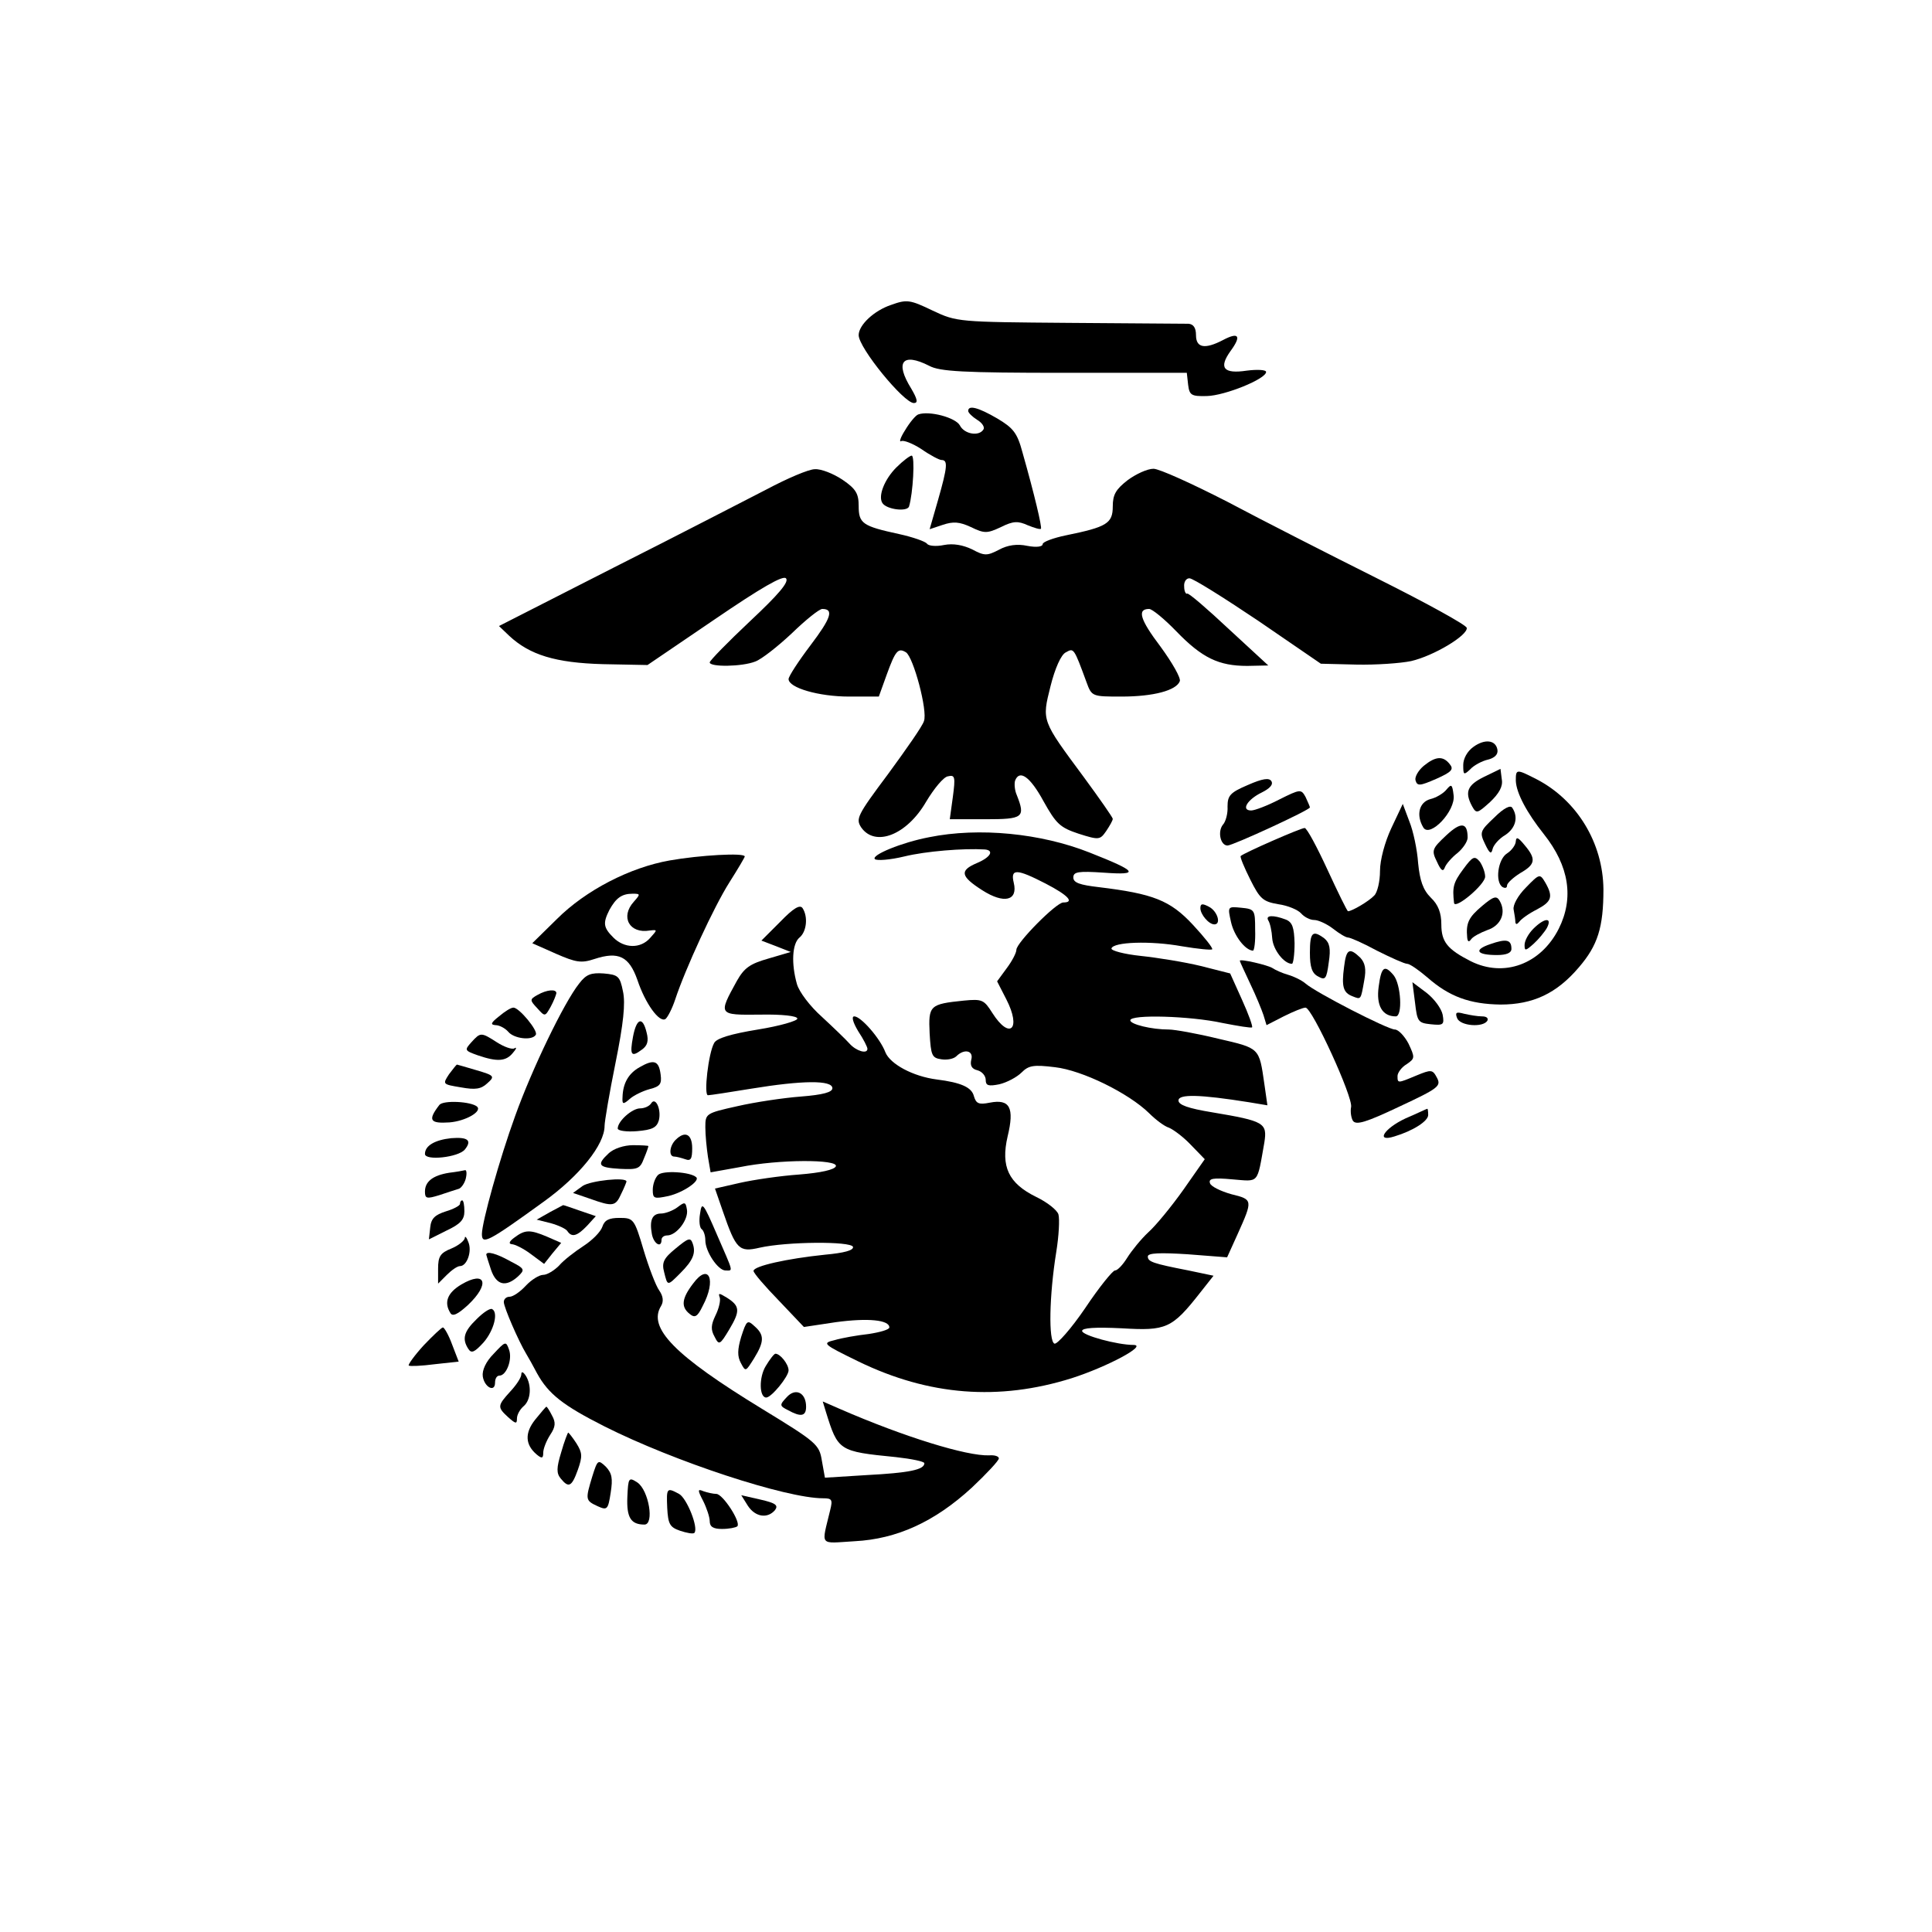 <?xml version="1.0" standalone="no"?>
<!DOCTYPE svg PUBLIC "-//W3C//DTD SVG 20010904//EN"
 "http://www.w3.org/TR/2001/REC-SVG-20010904/DTD/svg10.dtd">
<svg version="1.0" xmlns="http://www.w3.org/2000/svg"
 width="441pt" height="441pt" viewBox="0 0 441 441"
 preserveAspectRatio="xMidYMid meet">
<g transform="translate(0,441) scale(0.1,-0.1)"
fill="#000000" stroke="none">
<path d="M2034 3714 c-39 -13 -74 -46 -74 -69 0 -29 103 -155 126 -155 10 0 8
9 -6 33 -38 61 -20 83 41 52 24 -13 77 -16 309 -16 l279 0 3 -27 c3 -24 7 -27
43 -26 41 1 135 39 135 55 0 5 -20 6 -44 3 -53 -8 -65 6 -37 45 25 34 19 44
-17 25 -42 -22 -62 -18 -62 11 0 17 -6 25 -17 26 -10 0 -133 1 -273 2 -252 2
-256 2 -311 28 -52 25 -59 26 -95 13z"/>
<path d="M2210 3472 c0 -4 9 -13 20 -20 12 -7 18 -17 15 -22 -10 -17 -44 -11
-54 9 -10 18 -70 34 -95 25 -6 -2 -20 -19 -30 -36 -11 -17 -14 -28 -9 -25 5 3
26 -5 46 -18 20 -14 41 -25 46 -25 15 0 14 -15 -8 -92 l-19 -66 30 10 c24 8
38 7 64 -5 31 -15 37 -15 69 0 28 14 39 14 61 4 15 -6 28 -10 30 -8 3 3 -15
79 -42 174 -12 45 -21 56 -58 78 -43 25 -66 31 -66 17z"/>
<path d="M2046 3343 c-27 -27 -42 -65 -32 -81 9 -15 57 -21 61 -8 9 29 14 116
6 116 -4 0 -20 -12 -35 -27z"/>
<path d="M1750 3293 c-47 -24 -203 -105 -348 -178 l-263 -134 23 -22 c47 -44
106 -62 214 -65 l102 -2 153 104 c107 73 156 101 163 94 8 -8 -17 -37 -82 -98
-51 -48 -92 -90 -92 -94 0 -11 74 -10 104 2 14 5 51 34 83 64 32 31 63 56 70
56 27 0 20 -21 -27 -83 -28 -37 -50 -71 -50 -77 0 -20 69 -40 138 -40 l68 0
18 50 c20 55 26 62 44 51 17 -11 50 -134 41 -157 -3 -11 -41 -65 -82 -121 -71
-95 -74 -102 -61 -122 32 -45 104 -17 148 59 18 30 40 57 50 58 16 4 17 -2 11
-47 l-7 -51 81 0 c87 0 92 4 72 55 -5 11 -6 26 -4 33 10 26 34 10 65 -47 29
-52 38 -60 80 -74 47 -15 49 -14 63 6 8 12 15 24 15 28 0 3 -30 46 -66 95 -97
131 -96 128 -76 208 10 40 24 72 35 77 18 10 18 11 47 -68 12 -33 13 -33 80
-33 73 0 125 14 133 35 3 7 -17 42 -44 79 -47 62 -54 86 -26 86 7 0 35 -23 62
-51 59 -61 97 -79 162 -79 l48 1 -90 83 c-49 46 -92 83 -95 81 -3 -2 -7 5 -7
16 -1 10 4 19 12 19 8 0 78 -44 157 -97 l143 -98 81 -2 c45 -1 101 3 125 8 52
12 130 59 127 76 -2 7 -93 57 -203 112 -110 55 -265 134 -344 176 -80 41 -155
75 -168 75 -14 0 -40 -12 -59 -26 -27 -21 -34 -33 -34 -60 0 -39 -14 -47 -107
-66 -29 -6 -53 -15 -53 -20 0 -6 -14 -8 -35 -4 -23 5 -45 2 -65 -9 -27 -14
-33 -14 -61 1 -21 10 -43 14 -64 10 -19 -4 -36 -2 -39 3 -4 5 -32 15 -64 22
-83 18 -92 24 -92 64 0 28 -6 39 -37 60 -21 14 -49 25 -63 24 -14 0 -63 -21
-110 -46z"/>
<path d="M3363 2705 c-14 -10 -23 -27 -23 -41 0 -23 1 -24 16 -10 8 9 27 19
40 22 16 4 24 12 22 23 -4 22 -29 25 -55 6z"/>
<path d="M3250 2662 c-12 -10 -21 -25 -19 -33 4 -14 10 -13 47 3 36 16 41 22
31 34 -15 19 -32 18 -59 -4z"/>
<path d="M3388 2637 c-39 -19 -45 -35 -28 -67 10 -18 12 -17 41 9 21 20 30 36
27 52 l-3 24 -37 -18z"/>
<path d="M3460 2628 c1 -28 25 -73 64 -122 58 -73 69 -146 34 -216 -41 -81
-125 -112 -201 -74 -53 27 -67 44 -67 84 0 26 -7 45 -24 61 -18 18 -25 39 -29
79 -2 30 -11 73 -20 95 l-15 40 -26 -55 c-15 -32 -26 -73 -26 -98 0 -24 -6
-49 -13 -56 -12 -13 -51 -36 -60 -36 -2 0 -23 43 -47 95 -24 52 -47 95 -52 95
-9 0 -139 -57 -146 -64 -2 -2 8 -26 22 -54 22 -44 29 -50 64 -56 22 -3 45 -13
52 -21 7 -8 20 -15 30 -15 9 0 29 -9 43 -20 14 -11 29 -20 34 -20 5 0 35 -13
66 -30 32 -16 63 -30 69 -30 6 0 26 -14 46 -31 50 -44 97 -61 167 -62 74 0
128 25 179 85 43 50 56 91 56 178 -1 106 -60 203 -152 251 -47 24 -48 24 -48
-3z"/>
<path d="M2848 2618 c-40 -17 -46 -24 -46 -49 1 -15 -4 -35 -11 -42 -12 -16
-5 -47 11 -47 12 0 188 81 188 87 0 2 -5 13 -10 24 -10 18 -12 18 -60 -6 -27
-14 -56 -25 -64 -25 -24 0 -9 25 24 41 18 9 27 18 22 26 -5 8 -20 6 -54 -9z"/>
<path d="M3302 2608 c-7 -9 -24 -19 -37 -22 -26 -7 -33 -37 -16 -65 15 -24 74
38 69 74 -3 25 -5 26 -16 13z"/>
<path d="M3411 2544 c-33 -31 -34 -34 -21 -61 10 -21 14 -24 17 -11 2 9 15 24
29 32 24 16 30 41 16 62 -4 7 -19 0 -41 -22z"/>
<path d="M3301 2503 c-32 -30 -34 -34 -21 -60 9 -20 14 -24 18 -13 3 8 16 23
29 33 12 10 23 26 23 35 0 35 -15 37 -49 5z"/>
<path d="M2121 2499 c-63 -12 -133 -41 -124 -50 4 -4 34 -2 67 6 49 12 135 19
184 16 22 -2 13 -18 -18 -31 -40 -17 -38 -30 12 -62 50 -32 82 -24 72 17 -8
33 7 32 73 -2 52 -27 66 -43 40 -43 -16 0 -107 -92 -107 -108 0 -7 -10 -26
-22 -42 l-22 -30 21 -41 c35 -68 8 -94 -32 -31 -19 30 -23 32 -65 28 -78 -8
-81 -11 -78 -75 3 -50 5 -56 27 -59 13 -2 28 1 34 7 18 18 40 13 34 -8 -3 -13
1 -21 14 -24 11 -3 19 -13 19 -22 0 -13 6 -15 31 -10 17 4 40 16 51 27 16 16
27 18 76 12 62 -7 168 -59 215 -105 15 -15 35 -30 45 -33 10 -4 33 -21 50 -39
l32 -33 -49 -70 c-27 -38 -63 -82 -80 -97 -17 -16 -38 -42 -48 -58 -10 -16
-22 -29 -28 -29 -5 0 -36 -38 -68 -86 -32 -47 -64 -83 -70 -81 -14 5 -12 110
4 209 6 37 8 75 5 86 -3 10 -26 28 -51 40 -63 31 -81 69 -65 138 16 66 5 86
-41 77 -25 -5 -31 -2 -36 15 -5 20 -29 31 -85 38 -54 7 -106 35 -117 62 -12
32 -56 82 -71 82 -7 0 -3 -14 9 -34 12 -18 21 -36 21 -40 0 -13 -26 -5 -41 12
-8 9 -37 37 -63 61 -27 24 -52 57 -57 75 -13 46 -11 92 6 106 16 13 20 47 7
67 -6 9 -21 0 -51 -31 l-43 -43 34 -13 33 -13 -51 -15 c-42 -12 -55 -21 -72
-51 -43 -78 -43 -78 53 -77 50 1 85 -3 85 -9 1 -5 -40 -17 -90 -25 -61 -10
-95 -20 -100 -31 -13 -23 -24 -119 -14 -119 5 0 50 7 99 15 116 19 185 20 185
1 0 -9 -21 -15 -72 -19 -40 -3 -106 -13 -145 -22 -72 -16 -73 -17 -73 -48 0
-18 3 -48 6 -68 l6 -35 67 12 c89 18 224 18 219 2 -3 -8 -34 -15 -84 -19 -43
-3 -104 -12 -135 -19 l-57 -13 18 -52 c30 -87 37 -94 84 -83 62 14 208 15 213
2 2 -8 -20 -14 -64 -18 -87 -9 -163 -26 -163 -37 0 -5 26 -35 58 -68 l57 -60
73 11 c74 10 122 5 122 -12 0 -5 -21 -11 -47 -15 -27 -3 -61 -9 -78 -14 -29
-7 -27 -9 55 -49 161 -78 320 -90 486 -38 81 26 173 75 142 76 -38 0 -118 22
-118 32 0 7 30 9 91 6 101 -6 114 -1 179 82 l30 38 -57 12 c-82 16 -93 20 -93
32 0 8 28 9 91 5 l90 -7 24 53 c35 78 35 79 -14 91 -25 7 -47 18 -49 25 -4 11
7 13 51 9 62 -5 56 -12 73 84 7 45 0 49 -119 69 -55 9 -77 17 -77 27 0 15 48
14 161 -4 l42 -7 -7 49 c-12 83 -10 81 -105 103 -49 12 -100 21 -113 21 -40 0
-88 12 -88 21 0 14 137 10 210 -6 36 -7 66 -12 68 -10 2 2 -8 30 -23 63 l-27
60 -67 17 c-37 9 -99 19 -137 23 -38 4 -68 12 -67 17 4 15 89 18 161 5 36 -6
66 -9 69 -7 2 3 -18 28 -44 56 -52 56 -91 71 -215 86 -43 5 -58 10 -58 22 0
13 11 15 70 11 83 -6 76 3 -33 46 -111 44 -252 58 -366 35z"/>
<path d="M3460 2490 c0 -8 -9 -21 -20 -28 -21 -13 -28 -66 -10 -77 6 -3 10 -2
10 4 0 5 14 18 30 28 35 20 37 32 10 64 -14 17 -19 20 -20 9z"/>
<path d="M1529 2446 c-91 -16 -192 -68 -258 -134 l-56 -55 54 -24 c46 -20 58
-22 88 -12 55 18 79 6 98 -48 18 -54 50 -98 64 -89 5 4 15 23 22 44 23 70 89
213 124 268 19 30 35 57 35 59 0 9 -103 3 -171 -9z m-82 -94 c-32 -35 -10 -74
36 -66 18 2 18 2 1 -17 -22 -25 -59 -24 -84 1 -23 23 -24 33 -9 63 15 27 28
37 53 37 18 0 18 -1 3 -18z"/>
<path d="M3340 2426 c-23 -31 -25 -41 -21 -77 2 -16 71 42 71 60 0 10 -6 25
-12 34 -12 14 -16 13 -38 -17z"/>
<path d="M3483 2384 c-18 -18 -30 -40 -28 -50 2 -11 4 -23 4 -29 1 -6 4 -5 9
1 4 6 22 19 40 28 34 18 38 29 19 62 -12 20 -13 20 -44 -12z"/>
<path d="M3383 2342 c-31 -26 -37 -39 -34 -72 1 -10 4 -11 9 -4 4 6 21 15 37
21 31 10 44 40 28 67 -7 12 -14 10 -40 -12z"/>
<path d="M2740 2337 c0 -14 19 -37 32 -37 16 0 7 30 -12 40 -15 8 -20 8 -20
-3z"/>
<path d="M2810 2305 c7 -31 32 -64 50 -65 3 0 6 21 5 48 0 45 -1 47 -32 50
-31 3 -31 3 -23 -33z"/>
<path d="M2895 2309 c4 -6 8 -24 9 -41 2 -26 27 -58 45 -58 3 0 6 21 6 47 -1
36 -5 48 -20 54 -29 11 -47 10 -40 -2z"/>
<path d="M3500 2290 c-11 -11 -20 -27 -20 -37 0 -14 2 -14 21 3 11 10 25 27
30 36 13 25 -6 23 -31 -2z"/>
<path d="M2990 2235 c0 -33 5 -47 19 -54 16 -9 19 -6 24 32 5 32 2 45 -10 55
-27 20 -33 14 -33 -33z"/>
<path d="M3402 2255 c-39 -13 -32 -25 15 -25 22 0 33 5 33 14 0 21 -11 24 -48
11z"/>
<path d="M3068 2203 c-6 -45 -2 -59 19 -67 20 -8 19 -9 27 36 5 26 2 40 -9 52
-25 24 -32 20 -37 -21z"/>
<path d="M2830 2217 c0 -2 11 -25 24 -53 13 -27 26 -59 30 -71 l7 -23 39 20
c22 11 44 20 50 20 15 0 109 -205 104 -227 -2 -10 0 -24 4 -31 7 -11 30 -4
106 32 90 42 96 47 86 66 -10 19 -13 19 -47 5 -43 -18 -43 -18 -43 -1 0 7 9
20 21 27 19 13 19 15 4 47 -9 17 -23 32 -31 32 -16 0 -180 84 -204 105 -8 7
-26 16 -40 20 -14 4 -29 11 -35 15 -10 7 -75 22 -75 17z"/>
<path d="M3147 2158 c-6 -43 8 -68 39 -68 16 0 12 73 -5 94 -21 25 -28 19 -34
-26z"/>
<path d="M1322 2165 c-35 -44 -108 -196 -146 -302 -36 -99 -76 -243 -76 -270
0 -25 14 -18 141 74 82 59 139 130 139 173 0 10 11 75 25 144 18 89 23 136 17
163 -7 35 -11 38 -44 41 -29 2 -40 -2 -56 -23z"/>
<path d="M3230 2121 c5 -43 7 -46 36 -49 29 -3 31 -1 27 22 -3 14 -19 36 -37
50 l-32 24 6 -47z"/>
<path d="M1227 2139 c-18 -10 -18 -12 -1 -30 18 -20 18 -20 31 3 7 13 12 26
13 31 0 10 -22 8 -43 -4z"/>
<path d="M1139 2090 c-19 -15 -20 -19 -8 -20 9 0 22 -7 29 -15 13 -16 55 -21
63 -7 6 9 -38 62 -51 62 -6 0 -20 -9 -33 -20z"/>
<path d="M3326 2086 c7 -18 59 -22 69 -6 3 6 -2 10 -12 10 -10 0 -28 3 -41 6
-18 5 -21 3 -16 -10z"/>
<path d="M1445 2044 c-8 -43 -4 -48 20 -30 13 9 16 20 11 39 -9 38 -23 33 -31
-9z"/>
<path d="M1076 2031 c-16 -18 -16 -19 15 -30 44 -15 64 -14 80 6 8 9 9 14 3
10 -5 -3 -23 3 -40 14 -36 23 -37 23 -58 0z"/>
<path d="M1460 1974 c-25 -14 -38 -36 -39 -68 -1 -17 1 -18 17 -4 9 8 30 18
45 22 23 6 28 11 25 33 -4 32 -15 36 -48 17z"/>
<path d="M1025 1958 c-15 -23 -15 -23 27 -30 33 -6 46 -4 60 9 18 16 17 18
-24 30 -24 7 -44 13 -45 13 -1 0 -9 -10 -18 -22z"/>
<path d="M1003 1888 c-27 -35 -22 -43 23 -40 37 3 75 25 63 36 -14 12 -77 15
-86 4z"/>
<path d="M1486 1891 c-4 -6 -15 -11 -25 -11 -18 0 -51 -29 -51 -46 0 -5 20 -8
44 -6 35 3 45 8 50 25 6 25 -8 55 -18 38z"/>
<path d="M3208 1857 c-49 -23 -69 -55 -25 -41 43 13 77 35 77 49 0 8 -1 15 -2
14 -2 0 -24 -11 -50 -22z"/>
<path d="M1030 1812 c-37 -4 -60 -17 -60 -36 0 -16 76 -8 91 10 17 21 7 29
-31 26z"/>
<path d="M1542 1808 c-14 -14 -16 -38 -3 -38 5 0 16 -3 25 -6 13 -5 16 1 16
25 0 32 -16 41 -38 19z"/>
<path d="M1390 1778 c-29 -27 -25 -33 25 -36 41 -2 46 0 55 24 6 14 10 26 10
28 0 1 -16 2 -35 2 -21 0 -44 -8 -55 -18z"/>
<path d="M1025 1733 c-37 -6 -55 -20 -55 -43 0 -16 4 -17 33 -8 17 6 37 12 43
14 6 1 14 12 17 23 3 12 2 20 -1 20 -4 -1 -20 -4 -37 -6z"/>
<path d="M1502 1728 c-7 -7 -12 -22 -12 -34 0 -20 3 -21 36 -14 34 8 73 35 63
43 -13 12 -76 16 -87 5z"/>
<path d="M1330 1703 l-22 -16 38 -13 c53 -19 59 -18 72 11 7 14 12 27 12 28 0
11 -82 2 -100 -10z"/>
<path d="M1050 1662 c0 -4 -15 -12 -32 -17 -25 -8 -34 -16 -36 -37 l-3 -27 40
20 c32 15 41 25 41 44 0 14 -2 25 -5 25 -3 0 -5 -4 -5 -8z"/>
<path d="M1546 1654 c-11 -8 -28 -14 -37 -14 -20 0 -27 -15 -21 -47 4 -22 22
-33 22 -13 0 6 6 10 13 10 21 0 49 36 45 59 -3 18 -5 18 -22 5z"/>
<path d="M1598 1640 c-3 -17 -1 -33 4 -36 4 -3 8 -14 8 -25 0 -26 29 -69 46
-69 18 0 19 -7 -20 83 -31 72 -34 75 -38 47z"/>
<path d="M1255 1643 l-30 -17 32 -8 c18 -5 35 -13 38 -18 10 -15 22 -12 45 12
l20 22 -38 13 c-20 7 -37 13 -37 12 0 0 -13 -7 -30 -16z"/>
<path d="M1375 1610 c-4 -12 -23 -31 -43 -44 -20 -13 -46 -33 -56 -45 -11 -11
-27 -21 -36 -21 -9 0 -27 -11 -40 -25 -13 -14 -29 -25 -37 -25 -7 0 -13 -5
-13 -12 0 -12 34 -90 51 -118 5 -8 16 -28 25 -45 26 -47 59 -73 154 -121 159
-80 414 -164 499 -164 20 0 22 -3 16 -27 -20 -84 -27 -76 56 -71 96 5 182 44
267 122 34 32 62 62 62 67 0 5 -10 8 -22 7 -51 -2 -194 42 -341 106 l-39 17 7
-23 c28 -90 29 -91 160 -104 36 -4 65 -10 65 -14 0 -15 -36 -22 -131 -27 l-96
-6 -7 39 c-6 37 -12 42 -138 119 -198 121 -260 184 -229 234 6 10 5 22 -4 35
-8 11 -24 53 -36 93 -21 71 -23 73 -55 73 -24 0 -34 -5 -39 -20z"/>
<path d="M1174 1585 c-11 -8 -14 -14 -6 -15 7 0 27 -10 43 -22 l31 -23 19 24
20 24 -32 14 c-40 17 -51 16 -75 -2z"/>
<path d="M1061 1584 c-1 -6 -14 -17 -31 -24 -25 -10 -30 -18 -30 -46 l0 -34
20 20 c11 11 24 20 30 20 16 0 28 34 19 55 -4 11 -8 15 -8 9z"/>
<path d="M1542 1560 c-27 -22 -32 -32 -26 -54 8 -32 7 -32 37 -2 29 29 36 46
28 68 -5 14 -10 12 -39 -12z"/>
<path d="M1110 1546 c0 -1 5 -17 11 -35 12 -34 33 -40 61 -15 17 16 16 18 -17
35 -32 18 -55 24 -55 15z"/>
<path d="M1582 1480 c-26 -34 -28 -53 -8 -69 12 -10 18 -7 30 18 32 60 14 100
-22 51z"/>
<path d="M1053 1478 c-32 -19 -40 -41 -25 -65 5 -9 17 -3 40 18 51 48 41 80
-15 47z"/>
<path d="M1643 1448 c2 -7 -2 -25 -10 -41 -10 -21 -11 -32 -2 -48 10 -20 12
-20 34 17 25 42 24 53 -6 72 -18 11 -20 11 -16 0z"/>
<path d="M1088 1399 c-29 -28 -34 -45 -19 -68 7 -11 14 -8 35 15 24 28 34 69
19 76 -5 2 -20 -8 -35 -23z"/>
<path d="M1692 1359 c-9 -30 -9 -45 -1 -60 11 -21 11 -20 30 10 24 39 24 54 1
74 -16 15 -18 13 -30 -24z"/>
<path d="M967 1339 c-21 -23 -36 -44 -34 -46 2 -2 29 -1 59 3 l55 6 -15 39
c-8 22 -18 39 -21 39 -3 0 -23 -19 -44 -41z"/>
<path d="M1127 1320 c-18 -18 -27 -38 -25 -52 4 -25 28 -37 28 -14 0 9 4 16
10 16 16 0 30 37 22 59 -7 20 -8 20 -35 -9z"/>
<path d="M1748 1292 c-16 -26 -15 -72 1 -72 12 0 51 48 51 62 0 14 -19 38 -30
38 -3 0 -13 -13 -22 -28z"/>
<path d="M1190 1273 c0 -7 -11 -24 -25 -39 -30 -33 -30 -36 -5 -59 17 -15 20
-16 20 -3 0 9 7 21 15 28 17 14 19 48 5 70 -6 9 -10 10 -10 3z"/>
<path d="M1796 1221 c-17 -18 -17 -20 3 -30 29 -16 41 -14 41 8 0 32 -24 44
-44 22z"/>
<path d="M1222 1170 c-25 -31 -23 -58 3 -80 12 -10 15 -9 15 4 0 9 7 27 16 41
12 18 13 28 4 44 -6 12 -12 21 -13 20 -1 0 -12 -13 -25 -29z"/>
<path d="M1281 1095 c-11 -36 -11 -48 -1 -60 18 -22 25 -19 39 20 11 31 10 39
-3 60 -9 14 -18 25 -19 25 -1 0 -9 -20 -16 -45z"/>
<path d="M1352 1040 c-16 -53 -16 -55 12 -68 22 -10 24 -8 30 31 5 32 3 44
-11 59 -18 17 -19 16 -31 -22z"/>
<path d="M1432 993 c-2 -47 8 -63 39 -63 23 0 10 78 -16 96 -20 13 -21 11 -23
-33z"/>
<path d="M1523 968 c2 -37 6 -44 29 -52 15 -5 30 -8 33 -5 10 11 -17 79 -35
89 -28 15 -29 14 -27 -32z"/>
<path d="M1605 984 c8 -16 15 -37 15 -46 0 -13 8 -18 28 -18 16 0 31 3 35 6 9
9 -33 74 -48 74 -7 0 -20 3 -29 6 -14 6 -14 3 -1 -22z"/>
<path d="M1707 973 c17 -26 45 -30 62 -10 8 11 2 16 -33 24 l-44 10 15 -24z"/>
</g>
</svg>
